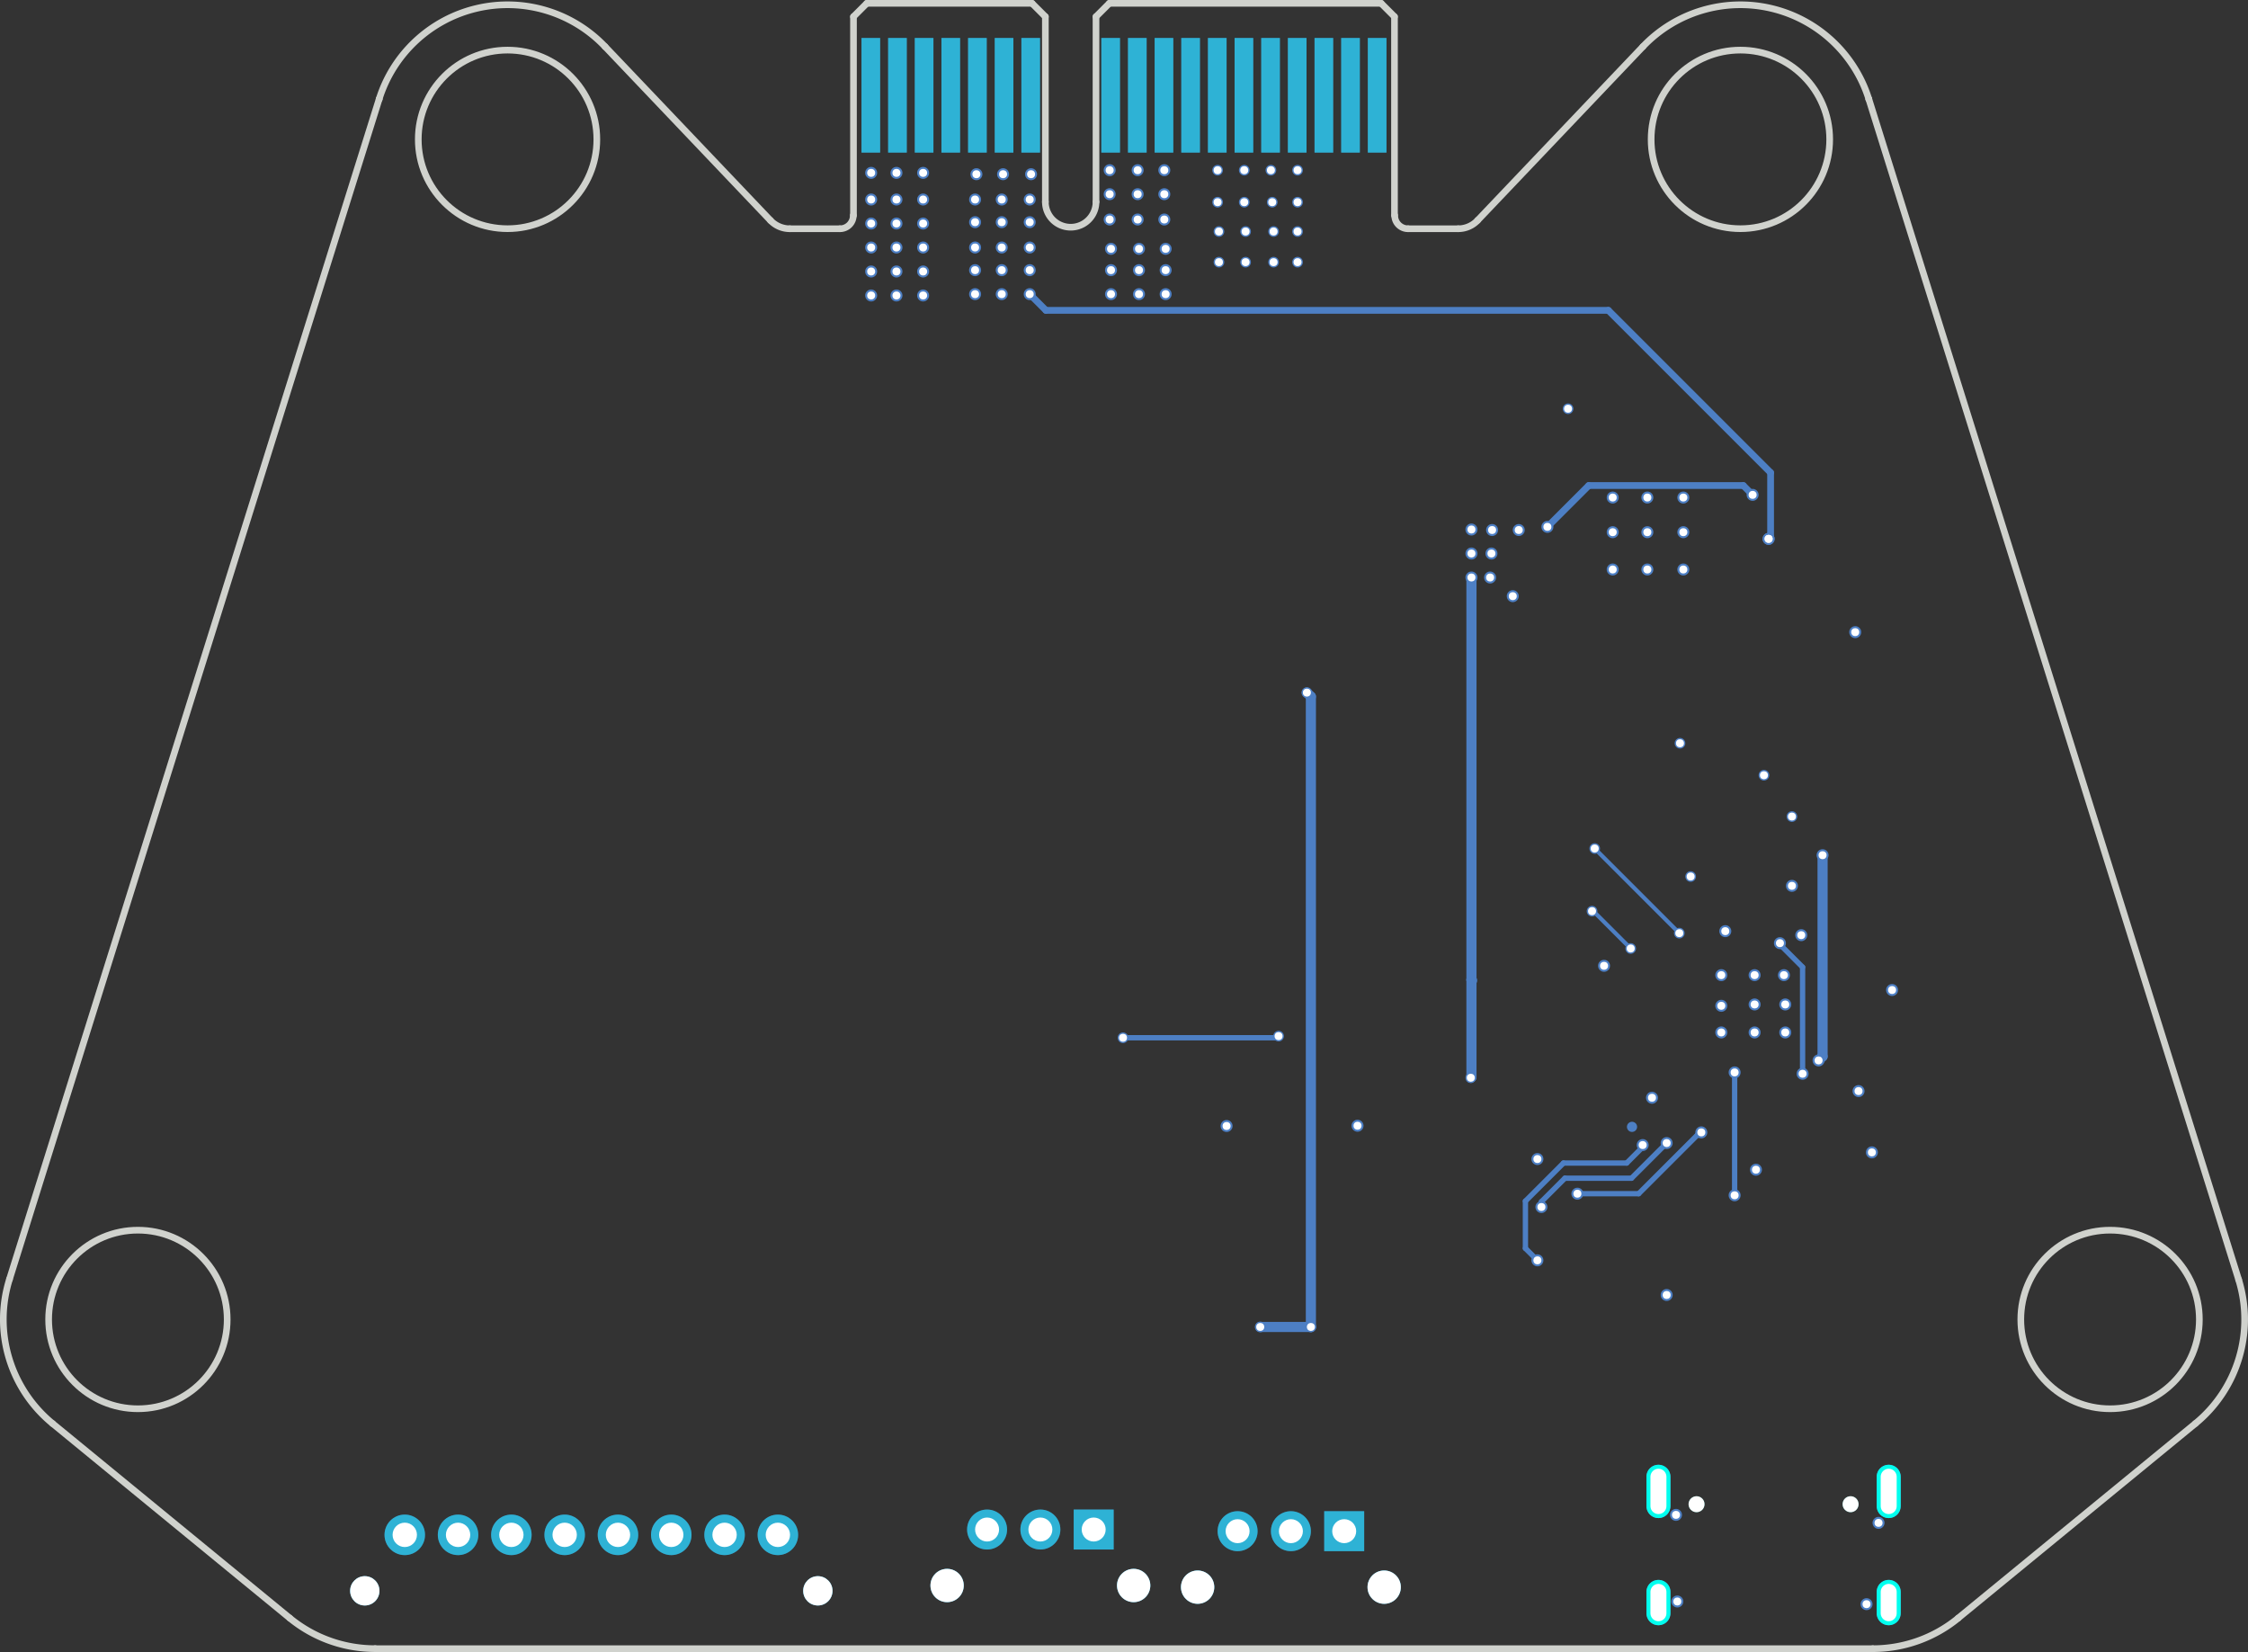 <?xml version="1.0" encoding="UTF-8" standalone="no"?>
<svg
   version="1.1"
   width="84.351mm"
   height="61.981mm"
   viewBox="0 0 84.351 61.981"
   id="svg1006"
   sodipodi:docname="pcbb.svg"
   xmlns:inkscape="http://www.inkscape.org/namespaces/inkscape"
   xmlns:sodipodi="http://sodipodi.sourceforge.net/DTD/sodipodi-0.dtd"
   xmlns="http://www.w3.org/2000/svg"
   xmlns:svg="http://www.w3.org/2000/svg">
  <rect x="0" y="0" width="84.351" height="61.981" fill="#333333" stroke="none"/>
  <defs
     id="defs1010" />
  <sodipodi:namedview
     id="namedview1008"
     pagecolor="#ffffff"
     bordercolor="#000000"
     borderopacity="0.25"
     inkscape:showpageshadow="2"
     inkscape:pageopacity="0.0"
     inkscape:pagecheckerboard="0"
     inkscape:deskcolor="#d1d1d1"
     inkscape:document-units="mm" />
  <title
     id="title2">SVG Image created as pcbb.svg date 2025-09-16T03:16:16+0000 </title>
  <desc
     id="desc4">Image generated by PCBNEW </desc>
  <g
     style="fill:#000000;fill-opacity:1;stroke:#000000;stroke-linecap:round;stroke-linejoin:round;stroke-opacity:1"
     id="g6"
     transform="translate(-54.462,-15.589)" />
  <g
     style="fill:#4d7fc4;fill-opacity:1;stroke:none"
     id="g28"
     transform="translate(-54.462,-15.589)">
    <circle
       cx="68.15"
       cy="75.275"
       r="0.55"
       id="circle8" />
    <circle
       cx="85.15"
       cy="75.275"
       r="0.55"
       id="circle10" />
    <circle
       cx="83.65"
       cy="73.175"
       r="0.76"
       id="circle12" />
    <circle
       cx="81.65"
       cy="73.175"
       r="0.76"
       id="circle14" />
    <circle
       cx="79.65"
       cy="73.175"
       r="0.76"
       id="circle16" />
    <circle
       cx="77.65"
       cy="73.175"
       r="0.76"
       id="circle18" />
    <circle
       cx="75.65"
       cy="73.175"
       r="0.76"
       id="circle20" />
    <circle
       cx="73.65"
       cy="73.175"
       r="0.76"
       id="circle22" />
    <circle
       cx="71.65"
       cy="73.175"
       r="0.76"
       id="circle24" />
    <circle
       cx="69.65"
       cy="73.175"
       r="0.76"
       id="circle26" />
  </g>
  <g
     style="fill:none;stroke:#4d7fc4;stroke-width:0.9;stroke-linecap:round;stroke-linejoin:round;stroke-opacity:1"
     id="g38"
     transform="translate(-54.462,-15.589)">
    <path
       d="m 125.331,72.095 v -1.1"
       id="path30" />
    <path
       d="m 125.331,76.115 v -0.8"
       id="path32" />
    <path
       d="m 116.691,72.095 v -1.1"
       id="path34" />
    <path
       d="m 116.691,76.115 v -0.8"
       id="path36" />
  </g>
  <g
     style="fill:#4d7fc4;fill-opacity:1;stroke:none"
     id="g386"
     transform="translate(-54.462,-15.589)">
    <circle
       cx="99.4"
       cy="75.137"
       r="0.625"
       id="circle40" />
    <circle
       cx="106.4"
       cy="75.137"
       r="0.625"
       id="circle42" />
    <path
       style="fill:#4d7fc4;fill-opacity:1;fill-rule:evenodd;stroke:none"
       d="m 104.15,72.287 v 1.5 h 1.5 v -1.5 z"
       id="path44" />
    <circle
       cx="102.9"
       cy="73.037"
       r="0.75"
       id="circle46" />
    <circle
       cx="100.9"
       cy="73.037"
       r="0.75"
       id="circle48" />
    <circle
       cx="90"
       cy="75.075"
       r="0.625"
       id="circle50" />
    <circle
       cx="97"
       cy="75.075"
       r="0.625"
       id="circle52" />
    <path
       style="fill:#4d7fc4;fill-opacity:1;fill-rule:evenodd;stroke:none"
       d="m 94.75,72.225 v 1.5 h 1.5 v -1.5 z"
       id="path54" />
    <circle
       cx="93.5"
       cy="72.975"
       r="0.75"
       id="circle56" />
    <circle
       cx="91.5"
       cy="72.975"
       r="0.75"
       id="circle58" />
    <path
       style="fill:#4d7fc4;fill-opacity:1;fill-rule:evenodd;stroke:none"
       d="m 106.487,21.314 v -4.3 h -0.7 v 4.3 z"
       id="path60" />
    <path
       style="fill:#4d7fc4;fill-opacity:1;fill-rule:evenodd;stroke:none"
       d="m 105.487,21.314 v -4.3 h -0.7 v 4.3 z"
       id="path62" />
    <path
       style="fill:#4d7fc4;fill-opacity:1;fill-rule:evenodd;stroke:none"
       d="m 104.487,21.314 v -4.3 h -0.7 v 4.3 z"
       id="path64" />
    <path
       style="fill:#4d7fc4;fill-opacity:1;fill-rule:evenodd;stroke:none"
       d="m 103.487,21.314 v -4.3 h -0.7 v 4.3 z"
       id="path66" />
    <path
       style="fill:#4d7fc4;fill-opacity:1;fill-rule:evenodd;stroke:none"
       d="m 102.487,21.314 v -4.3 h -0.7 v 4.3 z"
       id="path68" />
    <path
       style="fill:#4d7fc4;fill-opacity:1;fill-rule:evenodd;stroke:none"
       d="m 101.487,21.314 v -4.3 h -0.7 v 4.3 z"
       id="path70" />
    <path
       style="fill:#4d7fc4;fill-opacity:1;fill-rule:evenodd;stroke:none"
       d="m 100.487,21.314 v -4.3 h -0.7 v 4.3 z"
       id="path72" />
    <path
       style="fill:#4d7fc4;fill-opacity:1;fill-rule:evenodd;stroke:none"
       d="m 99.487,21.314 v -4.3 h -0.7 v 4.3 z"
       id="path74" />
    <path
       style="fill:#4d7fc4;fill-opacity:1;fill-rule:evenodd;stroke:none"
       d="m 98.487,21.314 v -4.3 h -0.7 v 4.3 z"
       id="path76" />
    <path
       style="fill:#4d7fc4;fill-opacity:1;fill-rule:evenodd;stroke:none"
       d="m 97.487,21.314 v -4.3 h -0.7 v 4.3 z"
       id="path78" />
    <path
       style="fill:#4d7fc4;fill-opacity:1;fill-rule:evenodd;stroke:none"
       d="m 96.487,21.314 v -4.3 h -0.7 v 4.3 z"
       id="path80" />
    <path
       style="fill:#4d7fc4;fill-opacity:1;fill-rule:evenodd;stroke:none"
       d="m 93.487,21.314 v -4.3 h -0.7 v 4.3 z"
       id="path82" />
    <path
       style="fill:#4d7fc4;fill-opacity:1;fill-rule:evenodd;stroke:none"
       d="m 92.487,21.314 v -4.3 h -0.7 v 4.3 z"
       id="path84" />
    <path
       style="fill:#4d7fc4;fill-opacity:1;fill-rule:evenodd;stroke:none"
       d="m 91.487,21.314 v -4.3 h -0.7 v 4.3 z"
       id="path86" />
    <path
       style="fill:#4d7fc4;fill-opacity:1;fill-rule:evenodd;stroke:none"
       d="m 90.487,21.314 v -4.3 h -0.7 v 4.3 z"
       id="path88" />
    <path
       style="fill:#4d7fc4;fill-opacity:1;fill-rule:evenodd;stroke:none"
       d="m 89.487,21.314 v -4.3 h -0.7 v 4.3 z"
       id="path90" />
    <path
       style="fill:#4d7fc4;fill-opacity:1;fill-rule:evenodd;stroke:none"
       d="m 88.487,21.314 v -4.3 h -0.7 v 4.3 z"
       id="path92" />
    <path
       style="fill:#4d7fc4;fill-opacity:1;fill-rule:evenodd;stroke:none"
       d="m 87.487,21.314 v -4.3 h -0.7 v 4.3 z"
       id="path94" />
    <circle
       cx="88.1"
       cy="23.975"
       r="0.225"
       id="circle96" />
    <circle
       cx="89.1"
       cy="22.075"
       r="0.225"
       id="circle98" />
    <circle
       cx="89.1"
       cy="25.775"
       r="0.225"
       id="circle100" />
    <circle
       cx="88.1"
       cy="24.875"
       r="0.225"
       id="circle102" />
    <circle
       cx="89.1"
       cy="26.675"
       r="0.225"
       id="circle104" />
    <circle
       cx="87.15"
       cy="24.875"
       r="0.225"
       id="circle106" />
    <circle
       cx="88.1"
       cy="22.075"
       r="0.225"
       id="circle108" />
    <circle
       cx="89.1"
       cy="23.975"
       r="0.225"
       id="circle110" />
    <circle
       cx="89.1"
       cy="24.875"
       r="0.225"
       id="circle112" />
    <circle
       cx="87.15"
       cy="23.075"
       r="0.225"
       id="circle114" />
    <circle
       cx="87.15"
       cy="26.675"
       r="0.225"
       id="circle116" />
    <circle
       cx="88.1"
       cy="25.775"
       r="0.225"
       id="circle118" />
    <circle
       cx="88.1"
       cy="23.075"
       r="0.225"
       id="circle120" />
    <circle
       cx="87.15"
       cy="22.075"
       r="0.225"
       id="circle122" />
    <circle
       cx="88.1"
       cy="26.675"
       r="0.225"
       id="circle124" />
    <circle
       cx="87.15"
       cy="25.775"
       r="0.225"
       id="circle126" />
    <circle
       cx="87.15"
       cy="23.975"
       r="0.225"
       id="circle128" />
    <circle
       cx="89.1"
       cy="23.075"
       r="0.225"
       id="circle130" />
    <circle
       cx="121.25"
       cy="50.975"
       r="0.225"
       id="circle132" />
    <circle
       cx="122.1"
       cy="55.875"
       r="0.225"
       id="circle134" />
    <circle
       cx="114.2"
       cy="49.775"
       r="0.2"
       id="circle136" />
    <circle
       cx="115.65"
       cy="51.175"
       r="0.2"
       id="circle138" />
    <circle
       cx="116.1"
       cy="58.55"
       r="0.225"
       id="circle140" />
    <circle
       cx="112.15"
       cy="62.875"
       r="0.225"
       id="circle142" />
    <circle
       cx="109.675"
       cy="37.256"
       r="0.225"
       id="circle144" />
    <circle
       cx="96.1"
       cy="21.975"
       r="0.225"
       id="circle146" />
    <circle
       cx="96.15"
       cy="25.725"
       r="0.225"
       id="circle148" />
    <circle
       cx="122.7"
       cy="55.375"
       r="0.225"
       id="circle150" />
    <circle
       cx="96.1"
       cy="22.875"
       r="0.225"
       id="circle152" />
    <circle
       cx="111.45"
       cy="35.475"
       r="0.225"
       id="circle154" />
    <circle
       cx="110.45"
       cy="35.475"
       r="0.225"
       id="circle156" />
    <circle
       cx="97.15"
       cy="23.825"
       r="0.225"
       id="circle158" />
    <circle
       cx="97.2"
       cy="26.625"
       r="0.225"
       id="circle160" />
    <circle
       cx="98.2"
       cy="25.725"
       r="0.225"
       id="circle162" />
    <circle
       cx="109.65"
       cy="56.025"
       r="0.2"
       id="circle164" />
    <circle
       cx="98.15"
       cy="23.825"
       r="0.225"
       id="circle166" />
    <circle
       cx="97.2"
       cy="24.925"
       r="0.225"
       id="circle168" />
    <circle
       cx="110.375"
       cy="37.256"
       r="0.225"
       id="circle170" />
    <circle
       cx="98.15"
       cy="22.875"
       r="0.225"
       id="circle172" />
    <circle
       cx="96.1"
       cy="23.825"
       r="0.225"
       id="circle174" />
    <circle
       cx="122.85"
       cy="47.675"
       r="0.225"
       id="circle176" />
    <circle
       cx="97.15"
       cy="21.975"
       r="0.225"
       id="circle178" />
    <circle
       cx="98.2"
       cy="26.625"
       r="0.225"
       id="circle180" />
    <circle
       cx="96.15"
       cy="26.625"
       r="0.225"
       id="circle182" />
    <circle
       cx="97.2"
       cy="25.725"
       r="0.225"
       id="circle184" />
    <circle
       cx="96.15"
       cy="24.925"
       r="0.225"
       id="circle186" />
    <circle
       cx="98.15"
       cy="21.975"
       r="0.225"
       id="circle188" />
    <circle
       cx="110.425"
       cy="36.356"
       r="0.225"
       id="circle190" />
    <circle
       cx="109.675"
       cy="35.456"
       r="0.225"
       id="circle192" />
    <circle
       cx="109.675"
       cy="36.356"
       r="0.225"
       id="circle194" />
    <circle
       cx="97.15"
       cy="22.875"
       r="0.225"
       id="circle196" />
    <circle
       cx="98.2"
       cy="24.925"
       r="0.225"
       id="circle198" />
    <circle
       cx="92.1"
       cy="22.125"
       r="0.225"
       id="circle200" />
    <circle
       cx="92.05"
       cy="24.875"
       r="0.225"
       id="circle202" />
    <circle
       cx="120.825"
       cy="35.806"
       r="0.225"
       id="circle204" />
    <circle
       cx="93.1"
       cy="23.075"
       r="0.225"
       id="circle206" />
    <circle
       cx="91.05"
       cy="23.075"
       r="0.225"
       id="circle208" />
    <circle
       cx="93.15"
       cy="22.125"
       r="0.225"
       id="circle210" />
    <circle
       cx="92.05"
       cy="25.725"
       r="0.225"
       id="circle212" />
    <circle
       cx="91.05"
       cy="25.725"
       r="0.225"
       id="circle214" />
    <circle
       cx="92.05"
       cy="23.075"
       r="0.225"
       id="circle216" />
    <circle
       cx="93.1"
       cy="24.875"
       r="0.225"
       id="circle218" />
    <circle
       cx="93.1"
       cy="25.725"
       r="0.225"
       id="circle220" />
    <circle
       cx="91.05"
       cy="26.625"
       r="0.225"
       id="circle222" />
    <circle
       cx="91.05"
       cy="24.875"
       r="0.225"
       id="circle224" />
    <circle
       cx="91.05"
       cy="23.925"
       r="0.225"
       id="circle226" />
    <circle
       cx="92.05"
       cy="26.625"
       r="0.225"
       id="circle228" />
    <circle
       cx="91.1"
       cy="22.125"
       r="0.225"
       id="circle230" />
    <circle
       cx="120.825"
       cy="35.806"
       r="0.225"
       id="circle232" />
    <circle
       cx="93.1"
       cy="26.625"
       r="0.225"
       id="circle234" />
    <circle
       cx="92.05"
       cy="23.925"
       r="0.225"
       id="circle236" />
    <circle
       cx="93.1"
       cy="23.925"
       r="0.225"
       id="circle238" />
    <circle
       cx="120.225"
       cy="34.156"
       r="0.225"
       id="circle240" />
    <circle
       cx="112.525"
       cy="35.356"
       r="0.225"
       id="circle242" />
    <circle
       cx="102.438"
       cy="54.463"
       r="0.2"
       id="circle244" />
    <circle
       cx="96.6"
       cy="54.525"
       r="0.2"
       id="circle246" />
    <circle
       cx="117.475"
       cy="50.6"
       r="0.2"
       id="circle248" />
    <circle
       cx="114.3"
       cy="47.425"
       r="0.2"
       id="circle250" />
    <circle
       cx="121.7"
       cy="48.825"
       r="0.225"
       id="circle252" />
    <circle
       cx="119.55"
       cy="55.825"
       r="0.225"
       id="circle254" />
    <circle
       cx="119.55"
       cy="60.435"
       r="0.225"
       id="circle256" />
    <circle
       cx="122.05"
       cy="50.675"
       r="0.225"
       id="circle258" />
    <circle
       cx="112.3"
       cy="60.875"
       r="0.225"
       id="circle260" />
    <circle
       cx="117"
       cy="58.475"
       r="0.225"
       id="circle262" />
    <circle
       cx="118.3"
       cy="58.075"
       r="0.225"
       id="circle264" />
    <circle
       cx="113.65"
       cy="60.375"
       r="0.225"
       id="circle266" />
    <circle
       cx="103.65"
       cy="65.375"
       r="0.2"
       id="circle268" />
    <circle
       cx="101.75"
       cy="65.375"
       r="0.2"
       id="circle270" />
    <circle
       cx="103.5"
       cy="41.575"
       r="0.2"
       id="circle272" />
    <circle
       cx="103.15"
       cy="25.425"
       r="0.2"
       id="circle274" />
    <circle
       cx="124.7"
       cy="58.825"
       r="0.225"
       id="circle276" />
    <circle
       cx="116.275"
       cy="36.956"
       r="0.225"
       id="circle278" />
    <circle
       cx="117.625"
       cy="35.556"
       r="0.225"
       id="circle280" />
    <circle
       cx="117.625"
       cy="34.256"
       r="0.225"
       id="circle282" />
    <circle
       cx="100.15"
       cy="21.975"
       r="0.2"
       id="circle284" />
    <circle
       cx="125.458"
       cy="52.733"
       r="0.225"
       id="circle286" />
    <circle
       cx="116.45"
       cy="56.775"
       r="0.225"
       id="circle288" />
    <circle
       cx="114.975"
       cy="35.556"
       r="0.225"
       id="circle290" />
    <circle
       cx="103.15"
       cy="21.975"
       r="0.2"
       id="circle292" />
    <circle
       cx="117"
       cy="64.175"
       r="0.225"
       id="circle294" />
    <circle
       cx="114.975"
       cy="36.956"
       r="0.225"
       id="circle296" />
    <circle
       cx="100.2"
       cy="24.275"
       r="0.2"
       id="circle298" />
    <circle
       cx="100.487"
       cy="57.835"
       r="0.225"
       id="circle300" />
    <circle
       cx="103.15"
       cy="24.275"
       r="0.2"
       id="circle302" />
    <circle
       cx="100.15"
       cy="23.175"
       r="0.2"
       id="circle304" />
    <circle
       cx="124.5"
       cy="75.775"
       r="0.225"
       id="circle306" />
    <circle
       cx="121.45"
       cy="54.325"
       r="0.225"
       id="circle308" />
    <circle
       cx="116.275"
       cy="34.256"
       r="0.225"
       id="circle310" />
    <circle
       cx="124.075"
       cy="39.306"
       r="0.225"
       id="circle312" />
    <circle
       cx="119.05"
       cy="52.175"
       r="0.225"
       id="circle314" />
    <circle
       cx="119.05"
       cy="54.325"
       r="0.225"
       id="circle316" />
    <circle
       cx="105.4"
       cy="57.825"
       r="0.225"
       id="circle318" />
    <circle
       cx="111.225"
       cy="37.956"
       r="0.225"
       id="circle320" />
    <circle
       cx="124.95"
       cy="72.725"
       r="0.225"
       id="circle322" />
    <circle
       cx="113.3"
       cy="30.925"
       r="0.2"
       id="circle324" />
    <circle
       cx="120.3"
       cy="52.175"
       r="0.225"
       id="circle326" />
    <circle
       cx="101.2"
       cy="25.425"
       r="0.2"
       id="circle328" />
    <circle
       cx="102.2"
       cy="23.175"
       r="0.2"
       id="circle330" />
    <circle
       cx="101.15"
       cy="21.975"
       r="0.2"
       id="circle332" />
    <circle
       cx="119.05"
       cy="53.325"
       r="0.225"
       id="circle334" />
    <circle
       cx="117.35"
       cy="72.425"
       r="0.225"
       id="circle336" />
    <circle
       cx="120.3"
       cy="54.325"
       r="0.225"
       id="circle338" />
    <circle
       cx="121.45"
       cy="53.275"
       r="0.225"
       id="circle340" />
    <circle
       cx="102.25"
       cy="25.425"
       r="0.2"
       id="circle342" />
    <circle
       cx="124.2"
       cy="56.525"
       r="0.225"
       id="circle344" />
    <circle
       cx="114.975"
       cy="34.256"
       r="0.225"
       id="circle346" />
    <circle
       cx="102.25"
       cy="24.275"
       r="0.2"
       id="circle348" />
    <circle
       cx="112.15"
       cy="59.075"
       r="0.225"
       id="circle350" />
    <circle
       cx="116.275"
       cy="35.556"
       r="0.225"
       id="circle352" />
    <circle
       cx="117.5"
       cy="43.475"
       r="0.2"
       id="circle354" />
    <circle
       cx="100.2"
       cy="25.425"
       r="0.2"
       id="circle356" />
    <circle
       cx="117.4"
       cy="75.675"
       r="0.225"
       id="circle358" />
    <circle
       cx="121.4"
       cy="52.175"
       r="0.225"
       id="circle360" />
    <circle
       cx="120.65"
       cy="44.675"
       r="0.2"
       id="circle362" />
    <circle
       cx="120.35"
       cy="59.475"
       r="0.225"
       id="circle364" />
    <circle
       cx="114.65"
       cy="51.825"
       r="0.225"
       id="circle366" />
    <circle
       cx="117.625"
       cy="36.956"
       r="0.225"
       id="circle368" />
    <circle
       cx="102.15"
       cy="21.975"
       r="0.2"
       id="circle370" />
    <circle
       cx="119.2"
       cy="50.525"
       r="0.225"
       id="circle372" />
    <circle
       cx="101.2"
       cy="24.275"
       r="0.2"
       id="circle374" />
    <circle
       cx="120.3"
       cy="53.275"
       r="0.225"
       id="circle376" />
    <circle
       cx="121.7"
       cy="46.225"
       r="0.2"
       id="circle378" />
    <circle
       cx="101.15"
       cy="23.175"
       r="0.2"
       id="circle380" />
    <circle
       cx="103.15"
       cy="23.175"
       r="0.2"
       id="circle382" />
    <circle
       cx="117.9"
       cy="48.475"
       r="0.2"
       id="circle384" />
  </g>
  <g
     style="fill:none;stroke:#4d7fc4;stroke-width:0.2;stroke-linecap:round;stroke-linejoin:round;stroke-opacity:1"
     id="g394"
     transform="translate(-54.462,-15.589)">
    <path
       d="m 121.25,51.025 v -0.05"
       id="path388" />
    <path
       d="m 122.1,55.875 v -4"
       id="path390" />
    <path
       d="m 122.1,51.875 -0.85,-0.85"
       id="path392" />
  </g>
  <g
     style="fill:none;stroke:#4d7fc4;stroke-width:0.153;stroke-linecap:round;stroke-linejoin:round;stroke-opacity:1"
     id="g400"
     transform="translate(-54.462,-15.589)">
    <path
       d="m 114.25,49.775 1.4,1.4"
       id="path396" />
    <path
       d="m 114.2,49.775 h 0.05"
       id="path398" />
  </g>
  <g
     style="fill:none;stroke:#4d7fc4;stroke-width:0.2;stroke-linecap:round;stroke-linejoin:round;stroke-opacity:1"
     id="g414"
     transform="translate(-54.462,-15.589)">
    <path
       d="m 116.1,58.55 v 0.075"
       id="path402" />
    <path
       d="m 111.7,62.425 0.45,0.45"
       id="path404" />
    <path
       d="M 111.7,60.653 V 62.425"
       id="path406" />
    <path
       d="M 113.128,59.225 111.7,60.653"
       id="path408" />
    <path
       d="m 116.1,58.625 -0.6,0.6"
       id="path410" />
    <path
       d="m 115.5,59.225 h -2.372"
       id="path412" />
  </g>
  <g
     style="fill:none;stroke:#4d7fc4;stroke-width:0.381;stroke-linecap:round;stroke-linejoin:round;stroke-opacity:1"
     id="g430"
     transform="translate(-54.462,-15.589)">
    <path
       d="m 122.85,55.225 -0.15,0.15"
       id="path416" />
    <path
       d="M 109.675,56 V 52.35"
       id="path418" />
    <path
       d="m 109.675,52.35 0.025,0.025"
       id="path420" />
    <path
       d="m 115.7,57.867 h -0.001"
       id="path422" />
    <path
       d="M 109.675,37.256 V 52.35"
       id="path424" />
    <path
       d="m 122.85,47.675 v 7.55"
       id="path426" />
    <path
       d="M 109.65,56.025 109.675,56"
       id="path428" />
  </g>
  <g
     style="fill:none;stroke:#4d7fc4;stroke-width:0.254;stroke-linecap:round;stroke-linejoin:round;stroke-opacity:1"
     id="g450"
     transform="translate(-54.462,-15.589)">
    <path
       d="M 120.9,35.791 V 33.321"
       id="path432" />
    <path
       d="M 93.708,27.233 93.1,26.625"
       id="path434" />
    <path
       d="M 114.812,27.233 H 93.708"
       id="path436" />
    <path
       d="M 120.9,33.321 114.812,27.233"
       id="path438" />
    <path
       d="m 120.825,35.806 h 0.06"
       id="path440" />
    <path
       d="M 120.885,35.806 120.9,35.791"
       id="path442" />
    <path
       d="m 119.875,33.806 0.35,0.35"
       id="path444" />
    <path
       d="m 112.525,35.356 1.55,-1.55"
       id="path446" />
    <path
       d="m 114.075,33.806 h 5.8"
       id="path448" />
  </g>
  <g
     style="fill:none;stroke:#4d7fc4;stroke-width:0.2;stroke-linecap:round;stroke-linejoin:round;stroke-opacity:1"
     id="g456"
     transform="translate(-54.462,-15.589)">
    <path
       d="m 102.375,54.525 0.062,-0.062"
       id="path452" />
    <path
       d="m 96.6,54.525 h 5.775"
       id="path454" />
  </g>
  <g
     style="fill:none;stroke:#4d7fc4;stroke-width:0.153;stroke-linecap:round;stroke-linejoin:round;stroke-opacity:1"
     id="g460"
     transform="translate(-54.462,-15.589)">
    <path
       d="M 117.475,50.6 114.3,47.425"
       id="path458" />
  </g>
  <g
     style="fill:none;stroke:#4d7fc4;stroke-width:0.2;stroke-linecap:round;stroke-linejoin:round;stroke-opacity:1"
     id="g480"
     transform="translate(-54.462,-15.589)">
    <path
       d="m 119.55,60.435 v -4.61"
       id="path462" />
    <path
       d="m 117,58.475 -1.319,1.319"
       id="path464" />
    <path
       d="M 113.181,59.794 112.3,60.675"
       id="path466" />
    <path
       d="m 112.3,60.675 v 0.2"
       id="path468" />
    <path
       d="m 115.681,59.794 h -2.5"
       id="path470" />
    <path
       d="m 113.65,60.375 h 2.3"
       id="path472" />
    <path
       d="m 118.15,58.175 h 0.05"
       id="path474" />
    <path
       d="m 118.2,58.175 0.1,-0.1"
       id="path476" />
    <path
       d="m 115.95,60.375 2.2,-2.2"
       id="path478" />
  </g>
  <g
     style="fill:none;stroke:#4d7fc4;stroke-width:0.381;stroke-linecap:round;stroke-linejoin:round;stroke-opacity:1"
     id="g488"
     transform="translate(-54.462,-15.589)">
    <path
       d="M 103.65,65.375 V 41.725"
       id="path482" />
    <path
       d="m 103.65,41.725 -0.15,-0.15"
       id="path484" />
    <path
       d="m 101.75,65.375 h 1.9"
       id="path486" />
  </g>
  <g
     style="fill:#02ffee;fill-opacity:0.4;stroke:none"
     id="g514"
     transform="translate(-54.462,-15.589)">
    <circle
       cx="68.15"
       cy="75.275"
       r="0.55"
       id="circle490" />
    <circle
       cx="85.15"
       cy="75.275"
       r="0.55"
       id="circle492" />
    <circle
       cx="83.65"
       cy="73.175"
       r="0.76"
       id="circle494" />
    <circle
       cx="81.65"
       cy="73.175"
       r="0.76"
       id="circle496" />
    <circle
       cx="79.65"
       cy="73.175"
       r="0.76"
       id="circle498" />
    <circle
       cx="77.65"
       cy="73.175"
       r="0.76"
       id="circle500" />
    <circle
       cx="75.65"
       cy="73.175"
       r="0.76"
       id="circle502" />
    <circle
       cx="73.65"
       cy="73.175"
       r="0.76"
       id="circle504" />
    <circle
       cx="71.65"
       cy="73.175"
       r="0.76"
       id="circle506" />
    <circle
       cx="69.65"
       cy="73.175"
       r="0.76"
       id="circle508" />
    <circle
       cx="123.901"
       cy="72.025"
       r="0.3"
       id="circle510" />
    <circle
       cx="118.121"
       cy="72.025"
       r="0.3"
       id="circle512" />
  </g>
  <g
     style="fill:none;stroke:#02ffee;stroke-width:0.9;stroke-linecap:round;stroke-linejoin:round;stroke-opacity:1"
     id="g524"
     transform="translate(-54.462,-15.589)">
    <path
       d="m 125.331,72.095 v -1.1"
       id="path516" />
    <path
       d="m 125.331,76.115 v -0.8"
       id="path518" />
    <path
       d="m 116.691,72.095 v -1.1"
       id="path520" />
    <path
       d="m 116.691,76.115 v -0.8"
       id="path522" />
  </g>
  <g
     style="fill:#02ffee;fill-opacity:0.4;stroke:none"
     id="g582"
     transform="translate(-54.462,-15.589)">
    <circle
       cx="99.4"
       cy="75.137"
       r="0.625"
       id="circle526" />
    <circle
       cx="106.4"
       cy="75.137"
       r="0.625"
       id="circle528" />
    <path
       style="fill:#02ffee;fill-opacity:0.4;fill-rule:evenodd;stroke:none"
       d="m 104.15,72.287 v 1.5 h 1.5 v -1.5 z"
       id="path530" />
    <circle
       cx="102.9"
       cy="73.037"
       r="0.75"
       id="circle532" />
    <circle
       cx="100.9"
       cy="73.037"
       r="0.75"
       id="circle534" />
    <circle
       cx="90"
       cy="75.075"
       r="0.625"
       id="circle536" />
    <circle
       cx="97"
       cy="75.075"
       r="0.625"
       id="circle538" />
    <path
       style="fill:#02ffee;fill-opacity:0.4;fill-rule:evenodd;stroke:none"
       d="m 94.75,72.225 v 1.5 h 1.5 v -1.5 z"
       id="path540" />
    <circle
       cx="93.5"
       cy="72.975"
       r="0.75"
       id="circle542" />
    <circle
       cx="91.5"
       cy="72.975"
       r="0.75"
       id="circle544" />
    <path
       style="fill:#02ffee;fill-opacity:0.4;fill-rule:evenodd;stroke:none"
       d="m 106.487,21.314 v -4.3 h -0.7 v 4.3 z"
       id="path546" />
    <path
       style="fill:#02ffee;fill-opacity:0.4;fill-rule:evenodd;stroke:none"
       d="m 105.487,21.314 v -4.3 h -0.7 v 4.3 z"
       id="path548" />
    <path
       style="fill:#02ffee;fill-opacity:0.4;fill-rule:evenodd;stroke:none"
       d="m 104.487,21.314 v -4.3 h -0.7 v 4.3 z"
       id="path550" />
    <path
       style="fill:#02ffee;fill-opacity:0.4;fill-rule:evenodd;stroke:none"
       d="m 103.487,21.314 v -4.3 h -0.7 v 4.3 z"
       id="path552" />
    <path
       style="fill:#02ffee;fill-opacity:0.4;fill-rule:evenodd;stroke:none"
       d="m 102.487,21.314 v -4.3 h -0.7 v 4.3 z"
       id="path554" />
    <path
       style="fill:#02ffee;fill-opacity:0.4;fill-rule:evenodd;stroke:none"
       d="m 101.487,21.314 v -4.3 h -0.7 v 4.3 z"
       id="path556" />
    <path
       style="fill:#02ffee;fill-opacity:0.4;fill-rule:evenodd;stroke:none"
       d="m 100.487,21.314 v -4.3 h -0.7 v 4.3 z"
       id="path558" />
    <path
       style="fill:#02ffee;fill-opacity:0.4;fill-rule:evenodd;stroke:none"
       d="m 99.487,21.314 v -4.3 h -0.7 v 4.3 z"
       id="path560" />
    <path
       style="fill:#02ffee;fill-opacity:0.4;fill-rule:evenodd;stroke:none"
       d="m 98.487,21.314 v -4.3 h -0.7 v 4.3 z"
       id="path562" />
    <path
       style="fill:#02ffee;fill-opacity:0.4;fill-rule:evenodd;stroke:none"
       d="m 97.487,21.314 v -4.3 h -0.7 v 4.3 z"
       id="path564" />
    <path
       style="fill:#02ffee;fill-opacity:0.4;fill-rule:evenodd;stroke:none"
       d="m 96.487,21.314 v -4.3 h -0.7 v 4.3 z"
       id="path566" />
    <path
       style="fill:#02ffee;fill-opacity:0.4;fill-rule:evenodd;stroke:none"
       d="m 93.487,21.314 v -4.3 h -0.7 v 4.3 z"
       id="path568" />
    <path
       style="fill:#02ffee;fill-opacity:0.4;fill-rule:evenodd;stroke:none"
       d="m 92.487,21.314 v -4.3 h -0.7 v 4.3 z"
       id="path570" />
    <path
       style="fill:#02ffee;fill-opacity:0.4;fill-rule:evenodd;stroke:none"
       d="m 91.487,21.314 v -4.3 h -0.7 v 4.3 z"
       id="path572" />
    <path
       style="fill:#02ffee;fill-opacity:0.4;fill-rule:evenodd;stroke:none"
       d="m 90.487,21.314 v -4.3 h -0.7 v 4.3 z"
       id="path574" />
    <path
       style="fill:#02ffee;fill-opacity:0.4;fill-rule:evenodd;stroke:none"
       d="m 89.487,21.314 v -4.3 h -0.7 v 4.3 z"
       id="path576" />
    <path
       style="fill:#02ffee;fill-opacity:0.4;fill-rule:evenodd;stroke:none"
       d="m 88.487,21.314 v -4.3 h -0.7 v 4.3 z"
       id="path578" />
    <path
       style="fill:#02ffee;fill-opacity:0.4;fill-rule:evenodd;stroke:none"
       d="m 87.487,21.314 v -4.3 h -0.7 v 4.3 z"
       id="path580" />
  </g>
  <g
     style="fill:none;stroke:#d0d2cd;stroke-width:0.25;stroke-linecap:round;stroke-linejoin:round;stroke-opacity:1"
     id="g656"
     transform="translate(-54.462,-15.589)">
    <path
       d="M 83.372,23.86 77.166,17.338"
       id="path584" />
    <path
       d="m 109.906,23.857 6.202,-6.519"
       id="path586" />
    <path
       d="M 68.538,77.445 H 124.736"
       id="path588" />
    <circle
       cx="59.637"
       cy="65.094"
       r="3.35"
       id="circle590" />
    <path
       d="m 83.372,23.86 a 1,1 0 0 0 0.725,0.311"
       id="path592" />
    <path
       d="m 54.818,63.584 a 5.05,5.05 0 0 0 1.616,5.414"
       id="path594" />
    <path
       d="m 109.178,24.171 h -1.883"
       id="path596" />
    <path
       d="m 124.736,77.445 a 5.05,5.05 0 0 0 3.203,-1.145"
       id="path598" />
    <path
       d="m 84.096,24.171 h 1.883"
       id="path600" />
    <path
       d="m 68.688,19.309 v 0"
       id="path602" />
    <path
       d="m 56.434,68.998 8.902,7.301"
       id="path604" />
    <path
       d="m 109.178,24.171 a 1,1 0 0 0 0.728,-0.314"
       id="path606" />
    <path
       d="m 77.166,17.338 a 5.05,5.05 0 0 0 -8.478,1.971"
       id="path608" />
    <path
       d="m 124.586,19.309 a 5.05,5.05 0 0 0 -8.478,-1.971"
       id="path610" />
    <circle
       cx="133.638"
       cy="65.094"
       r="3.35"
       id="circle612" />
    <path
       d="m 106.795,23.671 a 0.5,0.5 0 0 0 0.5,0.5"
       id="path614" />
    <path
       d="M 68.688,19.309 54.818,63.584"
       id="path616" />
    <circle
       cx="73.507"
       cy="20.819"
       r="3.35"
       id="circle618" />
    <circle
       cx="119.767"
       cy="20.819"
       r="3.35"
       id="circle620" />
    <path
       d="m 136.84,68.998 -8.902,7.301"
       id="path622" />
    <path
       d="m 124.586,19.309 v 0"
       id="path624" />
    <path
       d="m 85.98,24.171 a 0.5,0.5 0 0 0 0.5,-0.5"
       id="path626" />
    <path
       d="m 124.586,19.309 13.876,44.291"
       id="path628" />
    <path
       d="m 136.84,68.998 a 5.05,5.05 0 0 0 1.621,-5.399"
       id="path630" />
    <path
       d="m 65.336,76.299 a 5.05,5.05 0 0 0 3.203,1.145"
       id="path632" />
    <path
       d="m 106.787,16.214 v 7.456"
       id="path634" />
    <path
       d="m 106.287,15.714 0.5,0.5"
       id="path636" />
    <path
       d="m 96.087,15.714 h 10.2"
       id="path638" />
    <path
       d="m 96.087,15.714 -0.5,0.5"
       id="path640" />
    <path
       d="m 95.587,16.214 v 6.95"
       id="path642" />
    <path
       d="m 93.687,16.214 v 6.95"
       id="path644" />
    <path
       d="m 93.187,15.714 0.5,0.5"
       id="path646" />
    <path
       d="m 86.987,15.714 h 6.2"
       id="path648" />
    <path
       d="m 86.987,15.714 -0.5,0.5"
       id="path650" />
    <path
       d="M 86.487,23.67 V 16.214"
       id="path652" />
    <path
       d="m 93.687,23.164 a 0.95,0.95 0 0 0 1.9,0"
       id="path654" />
  </g>
  <g
     style="fill:#ffffff;fill-opacity:1;stroke:none"
     id="g972"
     transform="translate(-54.462,-15.589)">
    <circle
       cx="88.1"
       cy="23.975"
       r="0.15"
       id="circle658" />
    <circle
       cx="89.1"
       cy="22.075"
       r="0.15"
       id="circle660" />
    <circle
       cx="89.1"
       cy="25.775"
       r="0.15"
       id="circle662" />
    <circle
       cx="88.1"
       cy="24.875"
       r="0.15"
       id="circle664" />
    <circle
       cx="89.1"
       cy="26.675"
       r="0.15"
       id="circle666" />
    <circle
       cx="87.15"
       cy="24.875"
       r="0.15"
       id="circle668" />
    <circle
       cx="88.1"
       cy="22.075"
       r="0.15"
       id="circle670" />
    <circle
       cx="89.1"
       cy="23.975"
       r="0.15"
       id="circle672" />
    <circle
       cx="89.1"
       cy="24.875"
       r="0.15"
       id="circle674" />
    <circle
       cx="87.15"
       cy="23.075"
       r="0.15"
       id="circle676" />
    <circle
       cx="87.15"
       cy="26.675"
       r="0.15"
       id="circle678" />
    <circle
       cx="88.1"
       cy="25.775"
       r="0.15"
       id="circle680" />
    <circle
       cx="88.1"
       cy="23.075"
       r="0.15"
       id="circle682" />
    <circle
       cx="87.15"
       cy="22.075"
       r="0.15"
       id="circle684" />
    <circle
       cx="88.1"
       cy="26.675"
       r="0.15"
       id="circle686" />
    <circle
       cx="87.15"
       cy="25.775"
       r="0.15"
       id="circle688" />
    <circle
       cx="87.15"
       cy="23.975"
       r="0.15"
       id="circle690" />
    <circle
       cx="89.1"
       cy="23.075"
       r="0.15"
       id="circle692" />
    <circle
       cx="121.25"
       cy="50.975"
       r="0.15"
       id="circle694" />
    <circle
       cx="122.1"
       cy="55.875"
       r="0.15"
       id="circle696" />
    <circle
       cx="114.2"
       cy="49.775"
       r="0.15"
       id="circle698" />
    <circle
       cx="115.65"
       cy="51.175"
       r="0.15"
       id="circle700" />
    <circle
       cx="116.1"
       cy="58.55"
       r="0.15"
       id="circle702" />
    <circle
       cx="112.15"
       cy="62.875"
       r="0.15"
       id="circle704" />
    <circle
       cx="109.675"
       cy="37.256"
       r="0.15"
       id="circle706" />
    <circle
       cx="96.1"
       cy="21.975"
       r="0.15"
       id="circle708" />
    <circle
       cx="96.15"
       cy="25.725"
       r="0.15"
       id="circle710" />
    <circle
       cx="122.7"
       cy="55.375"
       r="0.15"
       id="circle712" />
    <circle
       cx="96.1"
       cy="22.875"
       r="0.15"
       id="circle714" />
    <circle
       cx="111.45"
       cy="35.475"
       r="0.15"
       id="circle716" />
    <circle
       cx="110.45"
       cy="35.475"
       r="0.15"
       id="circle718" />
    <circle
       cx="97.15"
       cy="23.825"
       r="0.15"
       id="circle720" />
    <circle
       cx="97.2"
       cy="26.625"
       r="0.15"
       id="circle722" />
    <circle
       cx="98.2"
       cy="25.725"
       r="0.15"
       id="circle724" />
    <circle
       cx="109.65"
       cy="56.025"
       r="0.15"
       id="circle726" />
    <circle
       cx="98.15"
       cy="23.825"
       r="0.15"
       id="circle728" />
    <circle
       cx="97.2"
       cy="24.925"
       r="0.15"
       id="circle730" />
    <circle
       cx="110.375"
       cy="37.256"
       r="0.15"
       id="circle732" />
    <circle
       cx="98.15"
       cy="22.875"
       r="0.15"
       id="circle734" />
    <circle
       cx="96.1"
       cy="23.825"
       r="0.15"
       id="circle736" />
    <circle
       cx="122.85"
       cy="47.675"
       r="0.15"
       id="circle738" />
    <circle
       cx="97.15"
       cy="21.975"
       r="0.15"
       id="circle740" />
    <circle
       cx="98.2"
       cy="26.625"
       r="0.15"
       id="circle742" />
    <circle
       cx="96.15"
       cy="26.625"
       r="0.15"
       id="circle744" />
    <circle
       cx="97.2"
       cy="25.725"
       r="0.15"
       id="circle746" />
    <circle
       cx="96.15"
       cy="24.925"
       r="0.15"
       id="circle748" />
    <circle
       cx="98.15"
       cy="21.975"
       r="0.15"
       id="circle750" />
    <circle
       cx="110.425"
       cy="36.356"
       r="0.15"
       id="circle752" />
    <circle
       cx="109.675"
       cy="35.456"
       r="0.15"
       id="circle754" />
    <circle
       cx="109.675"
       cy="36.356"
       r="0.15"
       id="circle756" />
    <circle
       cx="97.15"
       cy="22.875"
       r="0.15"
       id="circle758" />
    <circle
       cx="98.2"
       cy="24.925"
       r="0.15"
       id="circle760" />
    <circle
       cx="92.1"
       cy="22.125"
       r="0.15"
       id="circle762" />
    <circle
       cx="92.05"
       cy="24.875"
       r="0.15"
       id="circle764" />
    <circle
       cx="120.825"
       cy="35.806"
       r="0.15"
       id="circle766" />
    <circle
       cx="93.1"
       cy="23.075"
       r="0.15"
       id="circle768" />
    <circle
       cx="91.05"
       cy="23.075"
       r="0.15"
       id="circle770" />
    <circle
       cx="93.15"
       cy="22.125"
       r="0.15"
       id="circle772" />
    <circle
       cx="92.05"
       cy="25.725"
       r="0.15"
       id="circle774" />
    <circle
       cx="91.05"
       cy="25.725"
       r="0.15"
       id="circle776" />
    <circle
       cx="92.05"
       cy="23.075"
       r="0.15"
       id="circle778" />
    <circle
       cx="93.1"
       cy="24.875"
       r="0.15"
       id="circle780" />
    <circle
       cx="93.1"
       cy="25.725"
       r="0.15"
       id="circle782" />
    <circle
       cx="91.05"
       cy="26.625"
       r="0.15"
       id="circle784" />
    <circle
       cx="91.05"
       cy="24.875"
       r="0.15"
       id="circle786" />
    <circle
       cx="91.05"
       cy="23.925"
       r="0.15"
       id="circle788" />
    <circle
       cx="92.05"
       cy="26.625"
       r="0.15"
       id="circle790" />
    <circle
       cx="91.1"
       cy="22.125"
       r="0.15"
       id="circle792" />
    <circle
       cx="120.825"
       cy="35.806"
       r="0.15"
       id="circle794" />
    <circle
       cx="93.1"
       cy="26.625"
       r="0.15"
       id="circle796" />
    <circle
       cx="92.05"
       cy="23.925"
       r="0.15"
       id="circle798" />
    <circle
       cx="93.1"
       cy="23.925"
       r="0.15"
       id="circle800" />
    <circle
       cx="120.225"
       cy="34.156"
       r="0.15"
       id="circle802" />
    <circle
       cx="112.525"
       cy="35.356"
       r="0.15"
       id="circle804" />
    <circle
       cx="102.438"
       cy="54.463"
       r="0.15"
       id="circle806" />
    <circle
       cx="96.6"
       cy="54.525"
       r="0.15"
       id="circle808" />
    <circle
       cx="117.475"
       cy="50.6"
       r="0.15"
       id="circle810" />
    <circle
       cx="114.3"
       cy="47.425"
       r="0.15"
       id="circle812" />
    <circle
       cx="121.7"
       cy="48.825"
       r="0.15"
       id="circle814" />
    <circle
       cx="119.55"
       cy="55.825"
       r="0.15"
       id="circle816" />
    <circle
       cx="119.55"
       cy="60.435"
       r="0.15"
       id="circle818" />
    <circle
       cx="122.05"
       cy="50.675"
       r="0.15"
       id="circle820" />
    <circle
       cx="112.3"
       cy="60.875"
       r="0.15"
       id="circle822" />
    <circle
       cx="117"
       cy="58.475"
       r="0.15"
       id="circle824" />
    <circle
       cx="118.3"
       cy="58.075"
       r="0.15"
       id="circle826" />
    <circle
       cx="113.65"
       cy="60.375"
       r="0.15"
       id="circle828" />
    <circle
       cx="103.65"
       cy="65.375"
       r="0.15"
       id="circle830" />
    <circle
       cx="101.75"
       cy="65.375"
       r="0.15"
       id="circle832" />
    <circle
       cx="103.5"
       cy="41.575"
       r="0.15"
       id="circle834" />
    <circle
       cx="103.15"
       cy="25.425"
       r="0.15"
       id="circle836" />
    <circle
       cx="124.7"
       cy="58.825"
       r="0.15"
       id="circle838" />
    <circle
       cx="116.275"
       cy="36.956"
       r="0.15"
       id="circle840" />
    <circle
       cx="117.625"
       cy="35.556"
       r="0.15"
       id="circle842" />
    <circle
       cx="117.625"
       cy="34.256"
       r="0.15"
       id="circle844" />
    <circle
       cx="100.15"
       cy="21.975"
       r="0.15"
       id="circle846" />
    <circle
       cx="125.458"
       cy="52.733"
       r="0.15"
       id="circle848" />
    <circle
       cx="116.45"
       cy="56.775"
       r="0.15"
       id="circle850" />
    <circle
       cx="114.975"
       cy="35.556"
       r="0.15"
       id="circle852" />
    <circle
       cx="103.15"
       cy="21.975"
       r="0.15"
       id="circle854" />
    <circle
       cx="117"
       cy="64.175"
       r="0.15"
       id="circle856" />
    <circle
       cx="114.975"
       cy="36.956"
       r="0.15"
       id="circle858" />
    <circle
       cx="100.2"
       cy="24.275"
       r="0.15"
       id="circle860" />
    <circle
       cx="100.487"
       cy="57.835"
       r="0.15"
       id="circle862" />
    <circle
       cx="103.15"
       cy="24.275"
       r="0.15"
       id="circle864" />
    <circle
       cx="100.15"
       cy="23.175"
       r="0.15"
       id="circle866" />
    <circle
       cx="124.5"
       cy="75.775"
       r="0.15"
       id="circle868" />
    <circle
       cx="121.45"
       cy="54.325"
       r="0.15"
       id="circle870" />
    <circle
       cx="116.275"
       cy="34.256"
       r="0.15"
       id="circle872" />
    <circle
       cx="124.075"
       cy="39.306"
       r="0.15"
       id="circle874" />
    <circle
       cx="119.05"
       cy="52.175"
       r="0.15"
       id="circle876" />
    <circle
       cx="119.05"
       cy="54.325"
       r="0.15"
       id="circle878" />
    <circle
       cx="105.4"
       cy="57.825"
       r="0.15"
       id="circle880" />
    <circle
       cx="111.225"
       cy="37.956"
       r="0.15"
       id="circle882" />
    <circle
       cx="124.95"
       cy="72.725"
       r="0.15"
       id="circle884" />
    <circle
       cx="113.3"
       cy="30.925"
       r="0.15"
       id="circle886" />
    <circle
       cx="120.3"
       cy="52.175"
       r="0.15"
       id="circle888" />
    <circle
       cx="101.2"
       cy="25.425"
       r="0.15"
       id="circle890" />
    <circle
       cx="102.2"
       cy="23.175"
       r="0.15"
       id="circle892" />
    <circle
       cx="101.15"
       cy="21.975"
       r="0.15"
       id="circle894" />
    <circle
       cx="119.05"
       cy="53.325"
       r="0.15"
       id="circle896" />
    <circle
       cx="117.35"
       cy="72.425"
       r="0.15"
       id="circle898" />
    <circle
       cx="120.3"
       cy="54.325"
       r="0.15"
       id="circle900" />
    <circle
       cx="121.45"
       cy="53.275"
       r="0.15"
       id="circle902" />
    <circle
       cx="102.25"
       cy="25.425"
       r="0.15"
       id="circle904" />
    <circle
       cx="124.2"
       cy="56.525"
       r="0.15"
       id="circle906" />
    <circle
       cx="114.975"
       cy="34.256"
       r="0.15"
       id="circle908" />
    <circle
       cx="102.25"
       cy="24.275"
       r="0.15"
       id="circle910" />
    <circle
       cx="112.15"
       cy="59.075"
       r="0.15"
       id="circle912" />
    <circle
       cx="116.275"
       cy="35.556"
       r="0.15"
       id="circle914" />
    <circle
       cx="117.5"
       cy="43.475"
       r="0.15"
       id="circle916" />
    <circle
       cx="100.2"
       cy="25.425"
       r="0.15"
       id="circle918" />
    <circle
       cx="117.4"
       cy="75.675"
       r="0.15"
       id="circle920" />
    <circle
       cx="121.4"
       cy="52.175"
       r="0.15"
       id="circle922" />
    <circle
       cx="120.65"
       cy="44.675"
       r="0.15"
       id="circle924" />
    <circle
       cx="120.35"
       cy="59.475"
       r="0.15"
       id="circle926" />
    <circle
       cx="114.65"
       cy="51.825"
       r="0.15"
       id="circle928" />
    <circle
       cx="117.625"
       cy="36.956"
       r="0.15"
       id="circle930" />
    <circle
       cx="102.15"
       cy="21.975"
       r="0.15"
       id="circle932" />
    <circle
       cx="119.2"
       cy="50.525"
       r="0.15"
       id="circle934" />
    <circle
       cx="101.2"
       cy="24.275"
       r="0.15"
       id="circle936" />
    <circle
       cx="120.3"
       cy="53.275"
       r="0.15"
       id="circle938" />
    <circle
       cx="121.7"
       cy="46.225"
       r="0.15"
       id="circle940" />
    <circle
       cx="101.15"
       cy="23.175"
       r="0.15"
       id="circle942" />
    <circle
       cx="103.15"
       cy="23.175"
       r="0.15"
       id="circle944" />
    <circle
       cx="117.9"
       cy="48.475"
       r="0.15"
       id="circle946" />
    <circle
       cx="68.15"
       cy="75.275"
       r="0.55"
       id="circle948" />
    <circle
       cx="85.15"
       cy="75.275"
       r="0.55"
       id="circle950" />
    <circle
       cx="83.65"
       cy="73.175"
       r="0.457"
       id="circle952" />
    <circle
       cx="81.65"
       cy="73.175"
       r="0.457"
       id="circle954" />
    <circle
       cx="79.65"
       cy="73.175"
       r="0.457"
       id="circle956" />
    <circle
       cx="77.65"
       cy="73.175"
       r="0.457"
       id="circle958" />
    <circle
       cx="75.65"
       cy="73.175"
       r="0.457"
       id="circle960" />
    <circle
       cx="73.65"
       cy="73.175"
       r="0.457"
       id="circle962" />
    <circle
       cx="71.65"
       cy="73.175"
       r="0.457"
       id="circle964" />
    <circle
       cx="69.65"
       cy="73.175"
       r="0.457"
       id="circle966" />
    <circle
       cx="123.901"
       cy="72.025"
       r="0.3"
       id="circle968" />
    <circle
       cx="118.121"
       cy="72.025"
       r="0.3"
       id="circle970" />
  </g>
  <g
     style="fill:none;stroke:#ffffff;stroke-width:0.6;stroke-linecap:round;stroke-linejoin:round;stroke-opacity:1"
     id="g982"
     transform="translate(-54.462,-15.589)">
    <path
       d="m 125.331,72.095 v -1.1"
       id="path974" />
    <path
       d="m 125.331,76.115 v -0.8"
       id="path976" />
    <path
       d="m 116.691,72.095 v -1.1"
       id="path978" />
    <path
       d="m 116.691,76.115 v -0.8"
       id="path980" />
  </g>
  <g
     style="fill:#ffffff;fill-opacity:1;stroke:none"
     id="g1004"
     transform="translate(-54.462,-15.589)">
    <circle
       cx="99.4"
       cy="75.137"
       r="0.625"
       id="circle984" />
    <circle
       cx="106.4"
       cy="75.137"
       r="0.625"
       id="circle986" />
    <circle
       cx="104.9"
       cy="73.037"
       r="0.45"
       id="circle988" />
    <circle
       cx="102.9"
       cy="73.037"
       r="0.45"
       id="circle990" />
    <circle
       cx="100.9"
       cy="73.037"
       r="0.45"
       id="circle992" />
    <circle
       cx="90"
       cy="75.075"
       r="0.625"
       id="circle994" />
    <circle
       cx="97"
       cy="75.075"
       r="0.625"
       id="circle996" />
    <circle
       cx="95.5"
       cy="72.975"
       r="0.45"
       id="circle998" />
    <circle
       cx="93.5"
       cy="72.975"
       r="0.45"
       id="circle1000" />
    <circle
       cx="91.5"
       cy="72.975"
       r="0.45"
       id="circle1002" />
  </g>
</svg>
